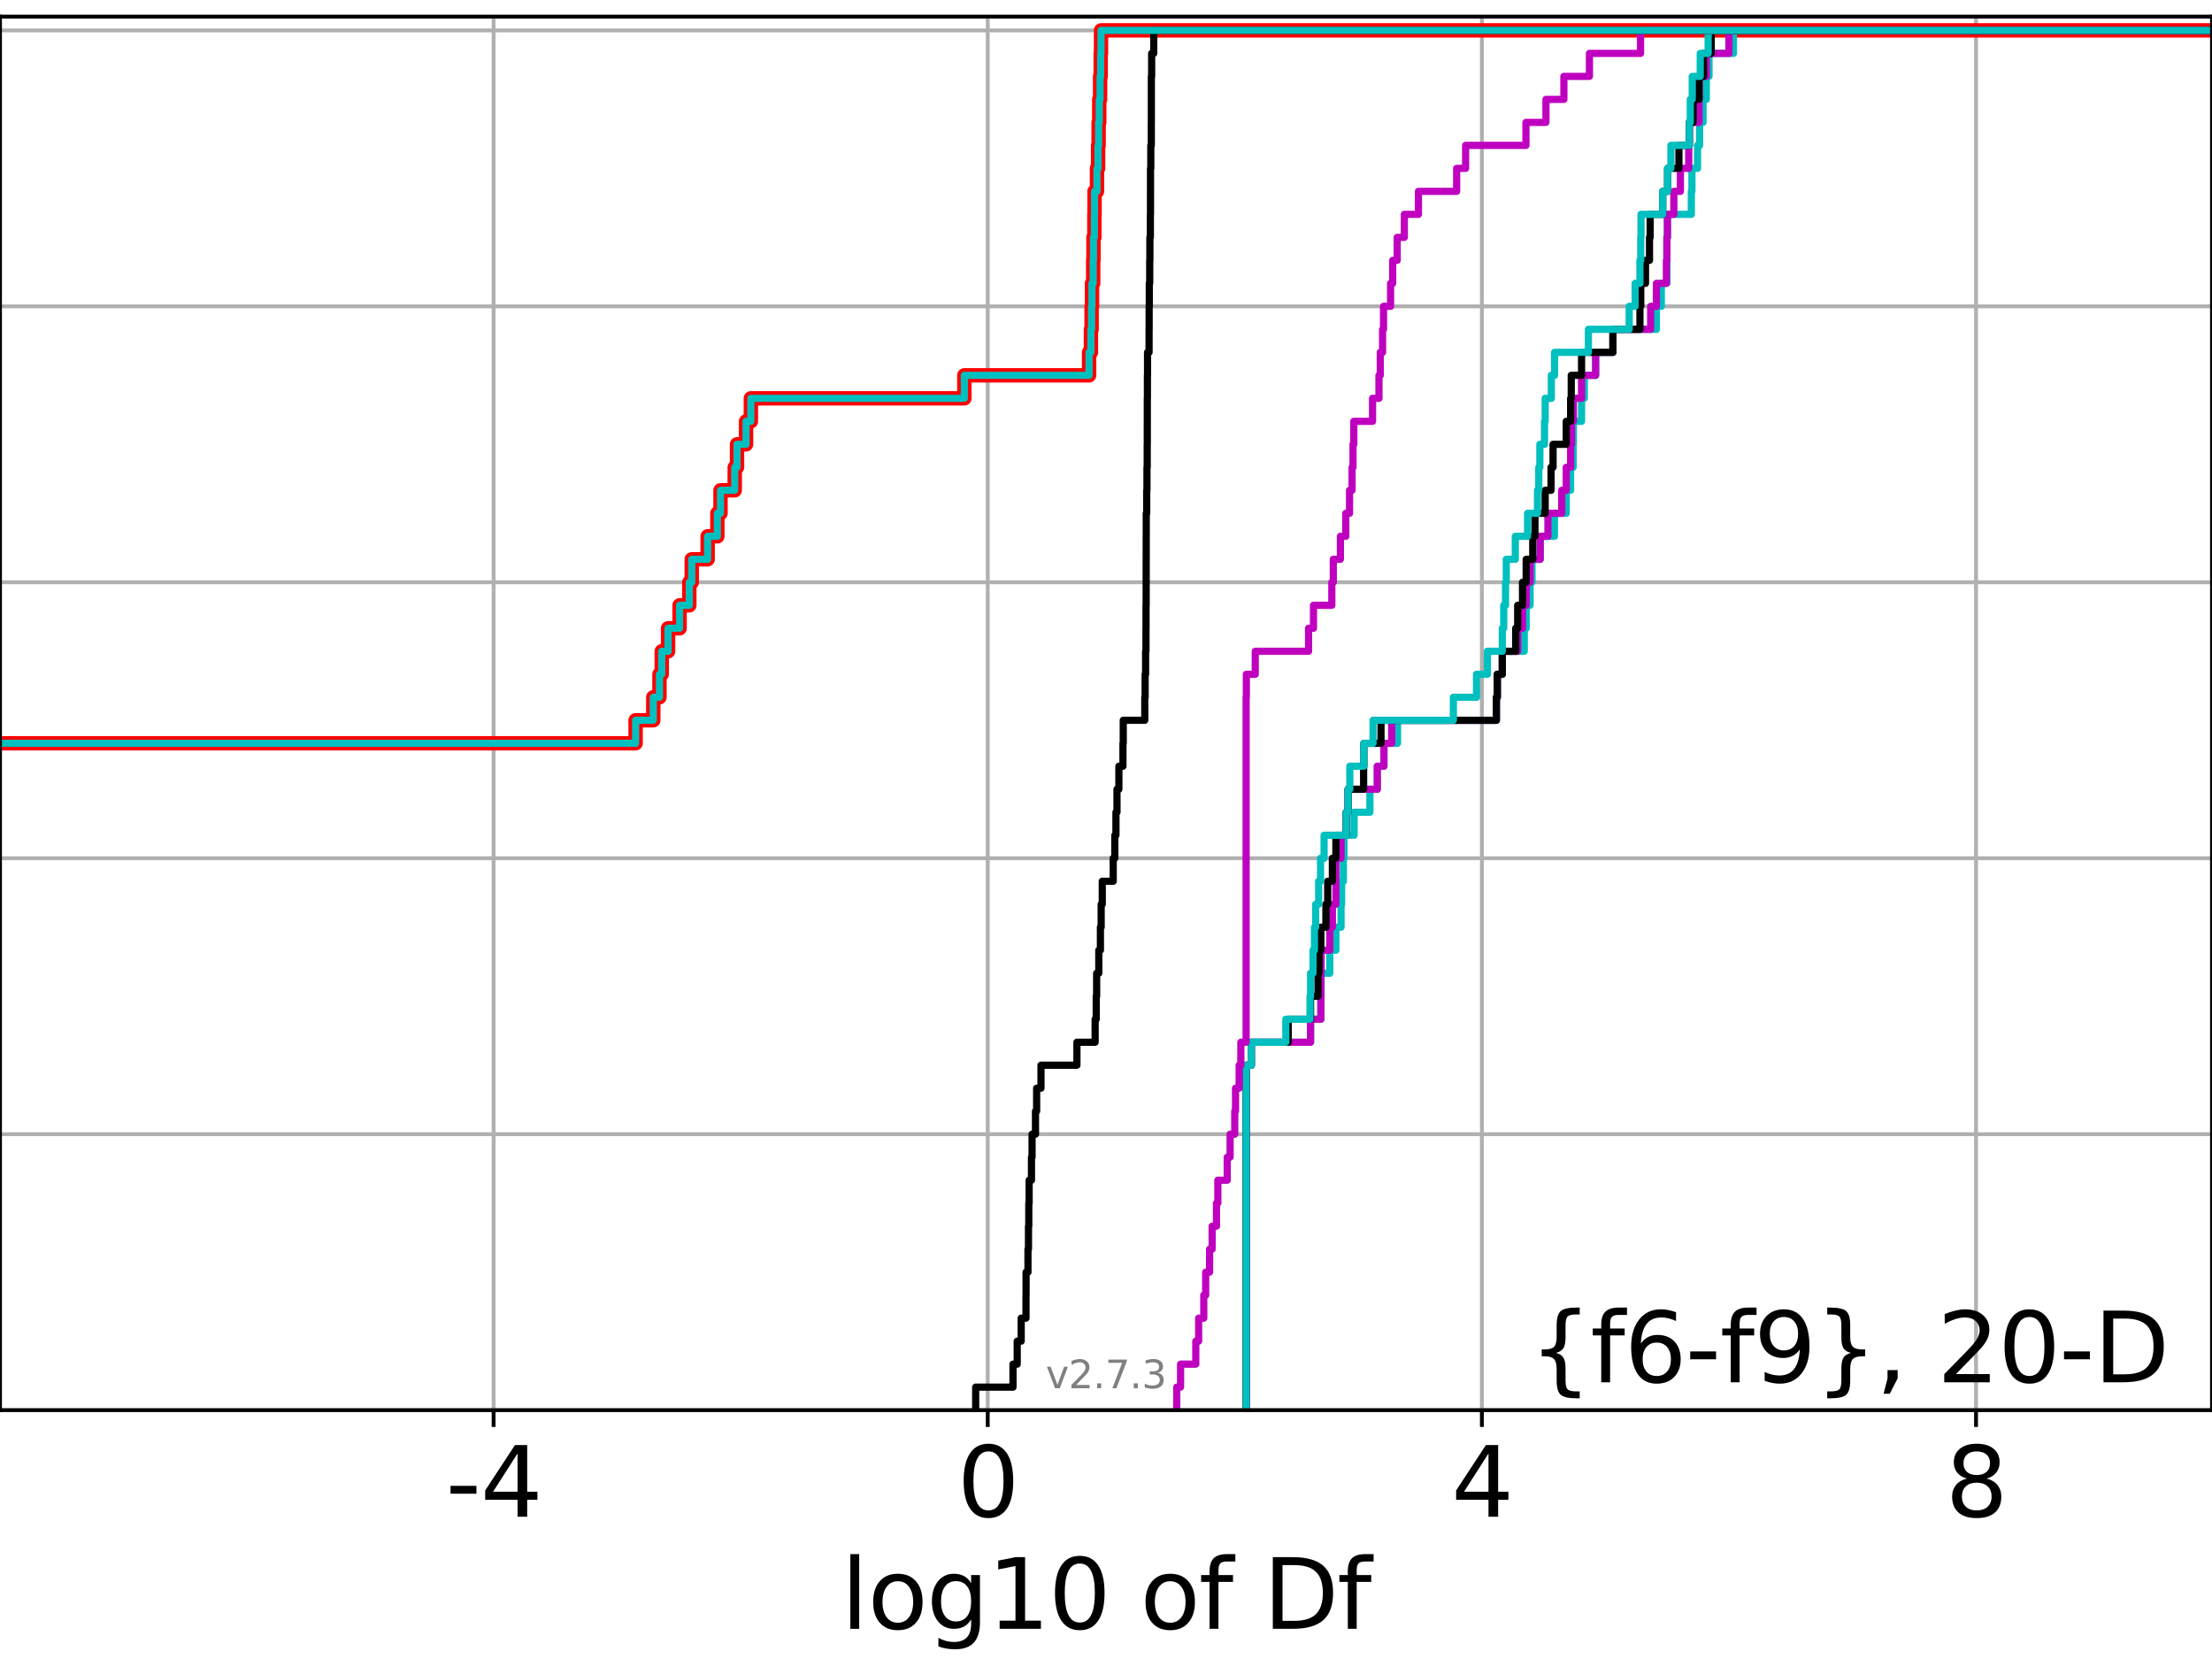 <?xml version="1.0" encoding="utf-8" standalone="no"?>
<!DOCTYPE svg PUBLIC "-//W3C//DTD SVG 1.1//EN"
  "http://www.w3.org/Graphics/SVG/1.1/DTD/svg11.dtd">
<svg xmlns:xlink="http://www.w3.org/1999/xlink" width="460.8pt" height="345.6pt" viewBox="0 0 460.8 345.6" xmlns="http://www.w3.org/2000/svg" version="1.1">
 <defs>
  <style type="text/css">*{stroke-linejoin: round; stroke-linecap: butt}</style>
 </defs>
 <g id="figure_1">
  <g id="patch_1">
   <path d="M 0 345.6 
L 460.8 345.6 
L 460.8 0 
L 0 0 
z
" style="fill: #ffffff"/>
  </g>
  <g id="axes_1">
   <g id="patch_2">
    <path d="M 0 293.76 
L 460.8 293.76 
L 460.8 3.456 
L 0 3.456 
z
" style="fill: #ffffff"/>
   </g>
   <g id="matplotlib.axis_1">
    <g id="xtick_1">
     <g id="line2d_1">
      <path d="M 102.826 293.76 
L 102.826 3.456 
" clip-path="url(#p60baf9e8af)" style="fill: none; stroke: #b0b0b0; stroke-width: 0.8; stroke-linecap: square"/>
     </g>
     <g id="line2d_2">
      <defs>
       <path id="m34d23f146a" d="M 0 0 
L 0 3.5 
" style="stroke: #000000; stroke-width: 0.8"/>
      </defs>
      <g>
       <use xlink:href="#m34d23f146a" x="102.826" y="293.76" style="stroke: #000000; stroke-width: 0.8"/>
      </g>
     </g>
     <g id="text_1">
      <!-- -4 -->
      <g transform="translate(92.856 315.957) scale(0.2 -0.2)">
       <defs>
        <path id="DejaVuSans-2d" d="M 313 2009 
L 1997 2009 
L 1997 1497 
L 313 1497 
L 313 2009 
z
" transform="scale(0.016)"/>
        <path id="DejaVuSans-34" d="M 2419 4116 
L 825 1625 
L 2419 1625 
L 2419 4116 
z
M 2253 4666 
L 3047 4666 
L 3047 1625 
L 3713 1625 
L 3713 1100 
L 3047 1100 
L 3047 0 
L 2419 0 
L 2419 1100 
L 313 1100 
L 313 1709 
L 2253 4666 
z
" transform="scale(0.016)"/>
       </defs>
       <use xlink:href="#DejaVuSans-2d"/>
       <use xlink:href="#DejaVuSans-34" transform="translate(36.084 0)"/>
      </g>
     </g>
    </g>
    <g id="xtick_2">
     <g id="line2d_3">
      <path d="M 205.764 293.76 
L 205.764 3.456 
" clip-path="url(#p60baf9e8af)" style="fill: none; stroke: #b0b0b0; stroke-width: 0.8; stroke-linecap: square"/>
     </g>
     <g id="line2d_4">
      <g>
       <use xlink:href="#m34d23f146a" x="205.764" y="293.76" style="stroke: #000000; stroke-width: 0.8"/>
      </g>
     </g>
     <g id="text_2">
      <!-- 0 -->
      <g transform="translate(199.402 315.957) scale(0.2 -0.2)">
       <defs>
        <path id="DejaVuSans-30" d="M 2034 4250 
Q 1547 4250 1301 3770 
Q 1056 3291 1056 2328 
Q 1056 1369 1301 889 
Q 1547 409 2034 409 
Q 2525 409 2770 889 
Q 3016 1369 3016 2328 
Q 3016 3291 2770 3770 
Q 2525 4250 2034 4250 
z
M 2034 4750 
Q 2819 4750 3233 4129 
Q 3647 3509 3647 2328 
Q 3647 1150 3233 529 
Q 2819 -91 2034 -91 
Q 1250 -91 836 529 
Q 422 1150 422 2328 
Q 422 3509 836 4129 
Q 1250 4750 2034 4750 
z
" transform="scale(0.016)"/>
       </defs>
       <use xlink:href="#DejaVuSans-30"/>
      </g>
     </g>
    </g>
    <g id="xtick_3">
     <g id="line2d_5">
      <path d="M 308.702 293.76 
L 308.702 3.456 
" clip-path="url(#p60baf9e8af)" style="fill: none; stroke: #b0b0b0; stroke-width: 0.8; stroke-linecap: square"/>
     </g>
     <g id="line2d_6">
      <g>
       <use xlink:href="#m34d23f146a" x="308.702" y="293.76" style="stroke: #000000; stroke-width: 0.8"/>
      </g>
     </g>
     <g id="text_3">
      <!-- 4 -->
      <g transform="translate(302.339 315.957) scale(0.2 -0.2)">
       <use xlink:href="#DejaVuSans-34"/>
      </g>
     </g>
    </g>
    <g id="xtick_4">
     <g id="line2d_7">
      <path d="M 411.64 293.76 
L 411.64 3.456 
" clip-path="url(#p60baf9e8af)" style="fill: none; stroke: #b0b0b0; stroke-width: 0.8; stroke-linecap: square"/>
     </g>
     <g id="line2d_8">
      <g>
       <use xlink:href="#m34d23f146a" x="411.64" y="293.76" style="stroke: #000000; stroke-width: 0.8"/>
      </g>
     </g>
     <g id="text_4">
      <!-- 8 -->
      <g transform="translate(405.277 315.957) scale(0.2 -0.2)">
       <defs>
        <path id="DejaVuSans-38" d="M 2034 2216 
Q 1584 2216 1326 1975 
Q 1069 1734 1069 1313 
Q 1069 891 1326 650 
Q 1584 409 2034 409 
Q 2484 409 2743 651 
Q 3003 894 3003 1313 
Q 3003 1734 2745 1975 
Q 2488 2216 2034 2216 
z
M 1403 2484 
Q 997 2584 770 2862 
Q 544 3141 544 3541 
Q 544 4100 942 4425 
Q 1341 4750 2034 4750 
Q 2731 4750 3128 4425 
Q 3525 4100 3525 3541 
Q 3525 3141 3298 2862 
Q 3072 2584 2669 2484 
Q 3125 2378 3379 2068 
Q 3634 1759 3634 1313 
Q 3634 634 3220 271 
Q 2806 -91 2034 -91 
Q 1263 -91 848 271 
Q 434 634 434 1313 
Q 434 1759 690 2068 
Q 947 2378 1403 2484 
z
M 1172 3481 
Q 1172 3119 1398 2916 
Q 1625 2713 2034 2713 
Q 2441 2713 2670 2916 
Q 2900 3119 2900 3481 
Q 2900 3844 2670 4047 
Q 2441 4250 2034 4250 
Q 1625 4250 1398 4047 
Q 1172 3844 1172 3481 
z
" transform="scale(0.016)"/>
       </defs>
       <use xlink:href="#DejaVuSans-38"/>
      </g>
     </g>
    </g>
    <g id="text_5">
     <!-- log10 of Df -->
     <g transform="translate(175.214 339.313) scale(0.2 -0.2)">
      <defs>
       <path id="DejaVuSans-6c" d="M 603 4863 
L 1178 4863 
L 1178 0 
L 603 0 
L 603 4863 
z
" transform="scale(0.016)"/>
       <path id="DejaVuSans-6f" d="M 1959 3097 
Q 1497 3097 1228 2736 
Q 959 2375 959 1747 
Q 959 1119 1226 758 
Q 1494 397 1959 397 
Q 2419 397 2687 759 
Q 2956 1122 2956 1747 
Q 2956 2369 2687 2733 
Q 2419 3097 1959 3097 
z
M 1959 3584 
Q 2709 3584 3137 3096 
Q 3566 2609 3566 1747 
Q 3566 888 3137 398 
Q 2709 -91 1959 -91 
Q 1206 -91 779 398 
Q 353 888 353 1747 
Q 353 2609 779 3096 
Q 1206 3584 1959 3584 
z
" transform="scale(0.016)"/>
       <path id="DejaVuSans-67" d="M 2906 1791 
Q 2906 2416 2648 2759 
Q 2391 3103 1925 3103 
Q 1463 3103 1205 2759 
Q 947 2416 947 1791 
Q 947 1169 1205 825 
Q 1463 481 1925 481 
Q 2391 481 2648 825 
Q 2906 1169 2906 1791 
z
M 3481 434 
Q 3481 -459 3084 -895 
Q 2688 -1331 1869 -1331 
Q 1566 -1331 1297 -1286 
Q 1028 -1241 775 -1147 
L 775 -588 
Q 1028 -725 1275 -790 
Q 1522 -856 1778 -856 
Q 2344 -856 2625 -561 
Q 2906 -266 2906 331 
L 2906 616 
Q 2728 306 2450 153 
Q 2172 0 1784 0 
Q 1141 0 747 490 
Q 353 981 353 1791 
Q 353 2603 747 3093 
Q 1141 3584 1784 3584 
Q 2172 3584 2450 3431 
Q 2728 3278 2906 2969 
L 2906 3500 
L 3481 3500 
L 3481 434 
z
" transform="scale(0.016)"/>
       <path id="DejaVuSans-31" d="M 794 531 
L 1825 531 
L 1825 4091 
L 703 3866 
L 703 4441 
L 1819 4666 
L 2450 4666 
L 2450 531 
L 3481 531 
L 3481 0 
L 794 0 
L 794 531 
z
" transform="scale(0.016)"/>
       <path id="DejaVuSans-20" transform="scale(0.016)"/>
       <path id="DejaVuSans-66" d="M 2375 4863 
L 2375 4384 
L 1825 4384 
Q 1516 4384 1395 4259 
Q 1275 4134 1275 3809 
L 1275 3500 
L 2222 3500 
L 2222 3053 
L 1275 3053 
L 1275 0 
L 697 0 
L 697 3053 
L 147 3053 
L 147 3500 
L 697 3500 
L 697 3744 
Q 697 4328 969 4595 
Q 1241 4863 1831 4863 
L 2375 4863 
z
" transform="scale(0.016)"/>
       <path id="DejaVuSans-44" d="M 1259 4147 
L 1259 519 
L 2022 519 
Q 2988 519 3436 956 
Q 3884 1394 3884 2338 
Q 3884 3275 3436 3711 
Q 2988 4147 2022 4147 
L 1259 4147 
z
M 628 4666 
L 1925 4666 
Q 3281 4666 3915 4102 
Q 4550 3538 4550 2338 
Q 4550 1131 3912 565 
Q 3275 0 1925 0 
L 628 0 
L 628 4666 
z
" transform="scale(0.016)"/>
      </defs>
      <use xlink:href="#DejaVuSans-6c"/>
      <use xlink:href="#DejaVuSans-6f" transform="translate(27.783 0)"/>
      <use xlink:href="#DejaVuSans-67" transform="translate(88.965 0)"/>
      <use xlink:href="#DejaVuSans-31" transform="translate(152.441 0)"/>
      <use xlink:href="#DejaVuSans-30" transform="translate(216.064 0)"/>
      <use xlink:href="#DejaVuSans-20" transform="translate(279.688 0)"/>
      <use xlink:href="#DejaVuSans-6f" transform="translate(311.475 0)"/>
      <use xlink:href="#DejaVuSans-66" transform="translate(372.656 0)"/>
      <use xlink:href="#DejaVuSans-20" transform="translate(407.861 0)"/>
      <use xlink:href="#DejaVuSans-44" transform="translate(439.648 0)"/>
      <use xlink:href="#DejaVuSans-66" transform="translate(516.65 0)"/>
     </g>
    </g>
   </g>
   <g id="matplotlib.axis_2">
    <g id="ytick_1">
     <g id="line2d_9">
      <path d="M 0 293.76 
L 460.8 293.76 
" clip-path="url(#p60baf9e8af)" style="fill: none; stroke: #b0b0b0; stroke-width: 0.8; stroke-linecap: square"/>
     </g>
     <g id="line2d_10">
      <defs>
       <path id="mcf06334ad9" d="M 0 0 
L -3.5 0 
" style="stroke: #000000; stroke-width: 0.8"/>
      </defs>
      <g>
       <use xlink:href="#mcf06334ad9" x="0" y="293.76" style="stroke: #000000; stroke-width: 0.8"/>
      </g>
     </g>
    </g>
    <g id="ytick_2">
     <g id="line2d_11">
      <path d="M 0 236.274 
L 460.8 236.274 
" clip-path="url(#p60baf9e8af)" style="fill: none; stroke: #b0b0b0; stroke-width: 0.8; stroke-linecap: square"/>
     </g>
     <g id="line2d_12">
      <g>
       <use xlink:href="#mcf06334ad9" x="0" y="236.274" style="stroke: #000000; stroke-width: 0.8"/>
      </g>
     </g>
    </g>
    <g id="ytick_3">
     <g id="line2d_13">
      <path d="M 0 178.788 
L 460.8 178.788 
" clip-path="url(#p60baf9e8af)" style="fill: none; stroke: #b0b0b0; stroke-width: 0.8; stroke-linecap: square"/>
     </g>
     <g id="line2d_14">
      <g>
       <use xlink:href="#mcf06334ad9" x="0" y="178.788" style="stroke: #000000; stroke-width: 0.8"/>
      </g>
     </g>
    </g>
    <g id="ytick_4">
     <g id="line2d_15">
      <path d="M 0 121.302 
L 460.8 121.302 
" clip-path="url(#p60baf9e8af)" style="fill: none; stroke: #b0b0b0; stroke-width: 0.8; stroke-linecap: square"/>
     </g>
     <g id="line2d_16">
      <g>
       <use xlink:href="#mcf06334ad9" x="0" y="121.302" style="stroke: #000000; stroke-width: 0.8"/>
      </g>
     </g>
    </g>
    <g id="ytick_5">
     <g id="line2d_17">
      <path d="M 0 63.816 
L 460.8 63.816 
" clip-path="url(#p60baf9e8af)" style="fill: none; stroke: #b0b0b0; stroke-width: 0.8; stroke-linecap: square"/>
     </g>
     <g id="line2d_18">
      <g>
       <use xlink:href="#mcf06334ad9" x="0" y="63.816" style="stroke: #000000; stroke-width: 0.8"/>
      </g>
     </g>
    </g>
    <g id="ytick_6">
     <g id="line2d_19">
      <path d="M 0 6.33 
L 460.8 6.33 
" clip-path="url(#p60baf9e8af)" style="fill: none; stroke: #b0b0b0; stroke-width: 0.8; stroke-linecap: square"/>
     </g>
     <g id="line2d_20">
      <g>
       <use xlink:href="#mcf06334ad9" x="0" y="6.33" style="stroke: #000000; stroke-width: 0.8"/>
      </g>
     </g>
    </g>
   </g>
   <g id="line2d_21">
    <path d="M -1 154.836 
L 132.41 154.836 
L 132.41 150.045 
L 136.091 150.045 
L 136.091 145.255 
L 137.38 145.255 
L 137.38 140.464 
L 137.849 140.464 
L 137.849 135.674 
L 139.173 135.674 
L 139.173 130.883 
L 141.572 130.883 
L 141.572 126.093 
L 143.598 126.093 
L 143.598 121.302 
L 144.106 121.302 
L 144.106 116.512 
L 147.416 116.512 
L 147.416 111.721 
L 149.44 111.721 
L 149.44 106.931 
L 150.093 106.931 
L 150.093 102.14 
L 153.058 102.14 
L 153.058 97.35 
L 153.533 97.35 
L 153.533 92.559 
L 155.418 92.559 
L 155.418 87.769 
L 156.422 87.769 
L 156.422 82.978 
L 200.893 82.978 
L 200.893 78.188 
L 226.879 78.188 
L 226.879 73.397 
L 227.259 73.397 
L 227.259 68.607 
L 227.401 68.607 
L 227.401 63.816 
L 227.481 63.816 
L 227.481 59.026 
L 227.733 59.026 
L 227.733 54.235 
L 227.793 54.235 
L 227.793 49.445 
L 227.974 49.445 
L 227.974 44.654 
L 228.013 44.654 
L 228.013 39.864 
L 228.52 39.864 
L 228.52 35.073 
L 228.756 35.073 
L 228.756 30.283 
L 228.866 30.283 
L 228.866 25.492 
L 228.997 25.492 
L 228.997 20.702 
L 229.169 20.702 
L 229.169 15.911 
L 229.294 15.911 
L 229.294 11.121 
L 229.362 11.121 
L 229.362 6.33 
L 229.362 6.33 
L 229.362 6.33 
L 460.8 6.33 
" clip-path="url(#p60baf9e8af)" style="fill: none; stroke: #ff0000; stroke-width: 3; stroke-linecap: square"/>
   </g>
   <g id="line2d_22">
    <path d="M 259.592 293.76 
L 259.592 288.97 
L 259.592 288.97 
L 259.592 284.179 
L 259.592 284.179 
L 259.592 279.389 
L 259.592 279.389 
L 259.592 274.598 
L 259.592 274.598 
L 259.592 269.808 
L 259.592 269.808 
L 259.592 265.017 
L 259.592 265.017 
L 259.592 260.227 
L 259.592 260.227 
L 259.592 255.436 
L 259.592 255.436 
L 259.592 250.646 
L 259.592 250.646 
L 259.592 245.855 
L 259.592 245.855 
L 259.592 241.065 
L 259.592 241.065 
L 259.592 236.274 
L 259.592 236.274 
L 259.592 231.484 
L 259.592 231.484 
L 259.592 226.693 
L 259.592 226.693 
L 259.592 221.903 
L 260.66 221.903 
L 260.66 217.112 
L 273.013 217.112 
L 273.013 212.322 
L 275.164 212.322 
L 275.164 207.531 
L 275.209 207.531 
L 275.209 202.741 
L 277.019 202.741 
L 277.019 197.95 
L 278.29 197.95 
L 278.29 193.16 
L 279.367 193.16 
L 279.367 188.369 
L 279.485 188.369 
L 279.485 183.579 
L 279.849 183.579 
L 279.849 178.788 
L 279.969 178.788 
L 279.969 173.998 
L 282.083 173.998 
L 282.083 169.207 
L 285.376 169.207 
L 285.376 164.417 
L 286.917 164.417 
L 286.917 159.626 
L 288.298 159.626 
L 288.298 154.836 
L 291.131 154.836 
L 291.131 150.045 
L 311.716 150.045 
L 311.716 145.255 
L 311.914 145.255 
L 311.914 140.464 
L 312.955 140.464 
L 312.955 135.674 
L 317.526 135.674 
L 317.526 130.883 
L 317.929 130.883 
L 317.929 126.093 
L 318.743 126.093 
L 318.743 121.302 
L 319.147 121.302 
L 319.147 116.512 
L 320.854 116.512 
L 320.854 111.721 
L 323.82 111.721 
L 323.82 106.931 
L 326.275 106.931 
L 326.275 102.14 
L 327.189 102.14 
L 327.189 97.35 
L 327.714 97.35 
L 327.714 92.559 
L 327.764 92.559 
L 327.764 87.769 
L 329.468 87.769 
L 329.468 82.978 
L 330.036 82.978 
L 330.036 78.188 
L 332.402 78.188 
L 332.402 73.397 
L 336.001 73.397 
L 336.001 68.607 
L 345.053 68.607 
L 345.053 63.816 
L 346.081 63.816 
L 346.081 59.026 
L 347.241 59.026 
L 347.241 54.235 
L 347.245 54.235 
L 347.245 49.445 
L 347.355 49.445 
L 347.355 44.654 
L 352.334 44.654 
L 352.334 39.864 
L 352.462 39.864 
L 352.462 35.073 
L 353.625 35.073 
L 353.625 30.283 
L 354.063 30.283 
L 354.063 25.492 
L 354.78 25.492 
L 354.78 20.702 
L 355.461 20.702 
L 355.461 15.911 
L 356.018 15.911 
L 356.018 11.121 
L 361.109 11.121 
L 361.109 6.33 
L 361.109 6.33 
L 361.109 6.33 
L 460.8 6.33 
" clip-path="url(#p60baf9e8af)" style="fill: none; stroke: #00bfbf; stroke-width: 1.5; stroke-linecap: square"/>
   </g>
   <g id="line2d_23">
    <path d="M 259.592 293.76 
L 259.592 288.97 
L 259.592 288.97 
L 259.592 284.179 
L 259.592 284.179 
L 259.592 279.389 
L 259.592 279.389 
L 259.592 274.598 
L 259.592 274.598 
L 259.592 269.808 
L 259.592 269.808 
L 259.592 265.017 
L 259.592 265.017 
L 259.592 260.227 
L 259.592 260.227 
L 259.592 255.436 
L 259.592 255.436 
L 259.592 250.646 
L 259.592 250.646 
L 259.592 245.855 
L 259.592 245.855 
L 259.592 241.065 
L 259.592 241.065 
L 259.592 236.274 
L 259.592 236.274 
L 259.592 231.484 
L 259.592 231.484 
L 259.592 226.693 
L 259.592 226.693 
L 259.592 221.903 
L 260.66 221.903 
L 260.66 217.112 
L 273.013 217.112 
L 273.013 212.322 
L 275.158 212.322 
L 275.158 207.531 
L 275.164 207.531 
L 275.164 202.741 
L 275.209 202.741 
L 275.209 197.95 
L 277.019 197.95 
L 277.019 193.16 
L 277.559 193.16 
L 277.559 188.369 
L 278.29 188.369 
L 278.29 183.579 
L 278.291 183.579 
L 278.291 178.788 
L 279.367 178.788 
L 279.367 173.998 
L 280.444 173.998 
L 280.444 169.207 
L 280.834 169.207 
L 280.834 164.417 
L 286.917 164.417 
L 286.917 159.626 
L 288.298 159.626 
L 288.298 154.836 
L 289.914 154.836 
L 289.914 150.045 
L 311.716 150.045 
L 311.716 145.255 
L 311.914 145.255 
L 311.914 140.464 
L 312.955 140.464 
L 312.955 135.674 
L 316.163 135.674 
L 316.163 130.883 
L 317.167 130.883 
L 317.167 126.093 
L 317.929 126.093 
L 317.929 121.302 
L 318.743 121.302 
L 318.743 116.512 
L 320.854 116.512 
L 320.854 111.721 
L 322.462 111.721 
L 322.462 106.931 
L 325.338 106.931 
L 325.338 102.14 
L 326.275 102.14 
L 326.275 97.35 
L 327.189 97.35 
L 327.189 92.559 
L 327.365 92.559 
L 327.365 87.769 
L 327.764 87.769 
L 327.764 82.978 
L 329.468 82.978 
L 329.468 78.188 
L 332.402 78.188 
L 332.402 73.397 
L 336.001 73.397 
L 336.001 68.607 
L 343.867 68.607 
L 343.867 63.816 
L 345.06 63.816 
L 345.06 59.026 
L 347.147 59.026 
L 347.147 54.235 
L 347.245 54.235 
L 347.245 49.445 
L 347.355 49.445 
L 347.355 44.654 
L 348.694 44.654 
L 348.694 39.864 
L 350.061 39.864 
L 350.061 35.073 
L 351.792 35.073 
L 351.792 30.283 
L 351.912 30.283 
L 351.912 25.492 
L 353.941 25.492 
L 353.941 20.702 
L 353.985 20.702 
L 353.985 15.911 
L 355.439 15.911 
L 355.439 11.121 
L 360.172 11.121 
L 360.172 6.33 
L 360.172 6.33 
L 360.172 6.33 
L 460.8 6.33 
" clip-path="url(#p60baf9e8af)" style="fill: none; stroke: #bf00bf; stroke-width: 1.5; stroke-linecap: square"/>
   </g>
   <g id="line2d_24">
    <path d="M 259.592 293.76 
L 259.592 288.97 
L 259.592 288.97 
L 259.592 284.179 
L 259.592 284.179 
L 259.592 279.389 
L 259.592 279.389 
L 259.592 274.598 
L 259.592 274.598 
L 259.592 269.808 
L 259.592 269.808 
L 259.592 265.017 
L 259.592 265.017 
L 259.592 260.227 
L 259.592 260.227 
L 259.592 255.436 
L 259.592 255.436 
L 259.592 250.646 
L 259.592 250.646 
L 259.592 245.855 
L 259.592 245.855 
L 259.592 241.065 
L 259.592 241.065 
L 259.592 236.274 
L 259.592 236.274 
L 259.592 231.484 
L 259.592 231.484 
L 259.592 226.693 
L 259.592 226.693 
L 259.592 221.903 
L 260.66 221.903 
L 260.66 217.112 
L 268.361 217.112 
L 268.361 212.322 
L 273.013 212.322 
L 273.013 207.531 
L 274.561 207.531 
L 274.561 202.741 
L 274.782 202.741 
L 274.782 197.95 
L 275.158 197.95 
L 275.158 193.16 
L 276.209 193.16 
L 276.209 188.369 
L 276.586 188.369 
L 276.586 183.579 
L 277.559 183.579 
L 277.559 178.788 
L 278.29 178.788 
L 278.29 173.998 
L 280.444 173.998 
L 280.444 169.207 
L 280.834 169.207 
L 280.834 164.417 
L 284.065 164.417 
L 284.065 159.626 
L 284.121 159.626 
L 284.121 154.836 
L 287.688 154.836 
L 287.688 150.045 
L 311.716 150.045 
L 311.716 145.255 
L 311.914 145.255 
L 311.914 140.464 
L 312.955 140.464 
L 312.955 135.674 
L 315.749 135.674 
L 315.749 130.883 
L 316.163 130.883 
L 316.163 126.093 
L 317.167 126.093 
L 317.167 121.302 
L 317.929 121.302 
L 317.929 116.512 
L 319.303 116.512 
L 319.303 111.721 
L 319.763 111.721 
L 319.763 106.931 
L 321.887 106.931 
L 321.887 102.14 
L 323.11 102.14 
L 323.11 97.35 
L 323.534 97.35 
L 323.534 92.559 
L 326.275 92.559 
L 326.275 87.769 
L 327.189 87.769 
L 327.189 82.978 
L 327.318 82.978 
L 327.318 78.188 
L 329.468 78.188 
L 329.468 73.397 
L 336.001 73.397 
L 336.001 68.607 
L 341.629 68.607 
L 341.629 63.816 
L 341.797 63.816 
L 341.797 59.026 
L 342.786 59.026 
L 342.786 54.235 
L 343.623 54.235 
L 343.623 49.445 
L 343.755 49.445 
L 343.755 44.654 
L 346.374 44.654 
L 346.374 39.864 
L 347.392 39.864 
L 347.392 35.073 
L 349.75 35.073 
L 349.75 30.283 
L 351.912 30.283 
L 351.912 25.492 
L 352.716 25.492 
L 352.716 20.702 
L 353.941 20.702 
L 353.941 15.911 
L 354.864 15.911 
L 354.864 11.121 
L 356.474 11.121 
L 356.474 6.33 
L 356.474 6.33 
L 356.474 6.33 
L 460.8 6.33 
" clip-path="url(#p60baf9e8af)" style="fill: none; stroke: #000000; stroke-width: 1.5; stroke-linecap: square"/>
   </g>
   <g id="line2d_25">
    <path d="M 259.592 293.76 
L 259.592 288.97 
L 259.592 288.97 
L 259.592 284.179 
L 259.592 284.179 
L 259.592 279.389 
L 259.592 279.389 
L 259.592 274.598 
L 259.592 274.598 
L 259.592 269.808 
L 259.592 269.808 
L 259.592 265.017 
L 259.592 265.017 
L 259.592 260.227 
L 259.592 260.227 
L 259.592 255.436 
L 259.592 255.436 
L 259.592 250.646 
L 259.592 250.646 
L 259.592 245.855 
L 259.592 245.855 
L 259.592 241.065 
L 259.592 241.065 
L 259.592 236.274 
L 259.592 236.274 
L 259.592 231.484 
L 259.592 231.484 
L 259.592 226.693 
L 259.592 226.693 
L 259.592 221.903 
L 260.66 221.903 
L 260.66 217.112 
L 267.861 217.112 
L 267.861 212.322 
L 272.901 212.322 
L 272.901 207.531 
L 273.013 207.531 
L 273.013 202.741 
L 273.524 202.741 
L 273.524 197.95 
L 273.826 197.95 
L 273.826 193.16 
L 274.082 193.16 
L 274.082 188.369 
L 274.701 188.369 
L 274.701 183.579 
L 275.097 183.579 
L 275.097 178.788 
L 275.832 178.788 
L 275.832 173.998 
L 280.444 173.998 
L 280.444 169.207 
L 280.834 169.207 
L 280.834 164.417 
L 281.191 164.417 
L 281.191 159.626 
L 284.121 159.626 
L 284.121 154.836 
L 286.031 154.836 
L 286.031 150.045 
L 302.764 150.045 
L 302.764 145.255 
L 307.586 145.255 
L 307.586 140.464 
L 309.849 140.464 
L 309.849 135.674 
L 312.955 135.674 
L 312.955 130.883 
L 313.254 130.883 
L 313.254 126.093 
L 313.629 126.093 
L 313.629 121.302 
L 313.787 121.302 
L 313.787 116.512 
L 315.666 116.512 
L 315.666 111.721 
L 318.223 111.721 
L 318.223 106.931 
L 320.29 106.931 
L 320.29 102.14 
L 320.557 102.14 
L 320.557 97.35 
L 320.78 97.35 
L 320.78 92.559 
L 321.75 92.559 
L 321.75 87.769 
L 321.891 87.769 
L 321.891 82.978 
L 323.17 82.978 
L 323.17 78.188 
L 323.849 78.188 
L 323.849 73.397 
L 330.896 73.397 
L 330.896 68.607 
L 339.392 68.607 
L 339.392 63.816 
L 340.626 63.816 
L 340.626 59.026 
L 341.629 59.026 
L 341.629 54.235 
L 341.797 54.235 
L 341.797 49.445 
L 341.851 49.445 
L 341.851 44.654 
L 346.374 44.654 
L 346.374 39.864 
L 347.392 39.864 
L 347.392 35.073 
L 348.08 35.073 
L 348.08 30.283 
L 351.912 30.283 
L 351.912 25.492 
L 352.116 25.492 
L 352.116 20.702 
L 352.525 20.702 
L 352.525 15.911 
L 354.191 15.911 
L 354.191 11.121 
L 355.84 11.121 
L 355.84 6.33 
L 355.84 6.33 
L 355.84 6.33 
L 460.8 6.33 
" clip-path="url(#p60baf9e8af)" style="fill: none; stroke: #00bfbf; stroke-width: 1.5; stroke-linecap: square"/>
   </g>
   <g id="line2d_26">
    <path d="M 245.139 293.76 
L 245.139 288.97 
L 245.933 288.97 
L 245.933 284.179 
L 249.104 284.179 
L 249.104 279.389 
L 249.699 279.389 
L 249.699 274.598 
L 250.769 274.598 
L 250.769 269.808 
L 251.169 269.808 
L 251.169 265.017 
L 251.98 265.017 
L 251.98 260.227 
L 252.51 260.227 
L 252.51 255.436 
L 253.414 255.436 
L 253.414 250.646 
L 253.701 250.646 
L 253.701 245.855 
L 255.656 245.855 
L 255.656 241.065 
L 256.256 241.065 
L 256.256 236.274 
L 257.22 236.274 
L 257.22 231.484 
L 257.385 231.484 
L 257.385 226.693 
L 258.137 226.693 
L 258.137 221.903 
L 258.494 221.903 
L 258.494 217.112 
L 259.592 217.112 
L 259.592 212.322 
L 259.592 212.322 
L 259.592 207.531 
L 259.592 207.531 
L 259.592 202.741 
L 259.592 202.741 
L 259.592 197.95 
L 259.592 197.95 
L 259.592 193.16 
L 259.592 193.16 
L 259.592 188.369 
L 259.592 188.369 
L 259.592 183.579 
L 259.592 183.579 
L 259.592 178.788 
L 259.592 178.788 
L 259.592 173.998 
L 259.592 173.998 
L 259.592 169.207 
L 259.592 169.207 
L 259.592 164.417 
L 259.592 164.417 
L 259.592 159.626 
L 259.592 159.626 
L 259.592 154.836 
L 259.592 154.836 
L 259.592 150.045 
L 259.592 150.045 
L 259.592 145.255 
L 259.638 145.255 
L 259.638 140.464 
L 261.494 140.464 
L 261.494 135.674 
L 272.596 135.674 
L 272.596 130.883 
L 273.622 130.883 
L 273.622 126.093 
L 277.446 126.093 
L 277.446 121.302 
L 277.747 121.302 
L 277.747 116.512 
L 279.228 116.512 
L 279.228 111.721 
L 280.355 111.721 
L 280.355 106.931 
L 281.135 106.931 
L 281.135 102.14 
L 281.662 102.14 
L 281.662 97.35 
L 281.856 97.35 
L 281.856 92.559 
L 282.026 92.559 
L 282.026 87.769 
L 285.928 87.769 
L 285.928 82.978 
L 287.263 82.978 
L 287.263 78.188 
L 287.537 78.188 
L 287.537 73.397 
L 288.019 73.397 
L 288.019 68.607 
L 288.214 68.607 
L 288.214 63.816 
L 289.682 63.816 
L 289.682 59.026 
L 290.123 59.026 
L 290.123 54.235 
L 291.06 54.235 
L 291.06 49.445 
L 292.551 49.445 
L 292.551 44.654 
L 295.49 44.654 
L 295.49 39.864 
L 303.447 39.864 
L 303.447 35.073 
L 305.316 35.073 
L 305.316 30.283 
L 317.884 30.283 
L 317.884 25.492 
L 322.053 25.492 
L 322.053 20.702 
L 325.787 20.702 
L 325.787 15.911 
L 331.11 15.911 
L 331.11 11.121 
L 341.754 11.121 
L 341.754 6.33 
L 341.754 6.33 
L 341.754 6.33 
L 460.8 6.33 
" clip-path="url(#p60baf9e8af)" style="fill: none; stroke: #bf00bf; stroke-width: 1.5; stroke-linecap: square"/>
   </g>
   <g id="line2d_27">
    <path d="M 203.252 293.76 
L 203.252 288.97 
L 211.025 288.97 
L 211.025 284.179 
L 211.902 284.179 
L 211.902 279.389 
L 212.733 279.389 
L 212.733 274.598 
L 213.733 274.598 
L 213.733 269.808 
L 213.748 269.808 
L 213.748 265.017 
L 214.144 265.017 
L 214.144 260.227 
L 214.251 260.227 
L 214.251 255.436 
L 214.315 255.436 
L 214.315 250.646 
L 214.385 250.646 
L 214.385 245.855 
L 214.875 245.855 
L 214.875 241.065 
L 214.998 241.065 
L 214.998 236.274 
L 215.71 236.274 
L 215.71 231.484 
L 215.951 231.484 
L 215.951 226.693 
L 216.857 226.693 
L 216.857 221.903 
L 224.342 221.903 
L 224.342 217.112 
L 228.137 217.112 
L 228.137 212.322 
L 228.365 212.322 
L 228.365 207.531 
L 228.45 207.531 
L 228.45 202.741 
L 228.9 202.741 
L 228.9 197.95 
L 229.236 197.95 
L 229.236 193.16 
L 229.392 193.16 
L 229.392 188.369 
L 229.621 188.369 
L 229.621 183.579 
L 231.905 183.579 
L 231.905 178.788 
L 232.238 178.788 
L 232.238 173.998 
L 232.472 173.998 
L 232.472 169.207 
L 232.688 169.207 
L 232.688 164.417 
L 233.083 164.417 
L 233.083 159.626 
L 233.931 159.626 
L 233.931 154.836 
L 233.994 154.836 
L 233.994 150.045 
L 238.478 150.045 
L 238.478 145.255 
L 238.551 145.255 
L 238.551 140.464 
L 238.649 140.464 
L 238.649 135.674 
L 238.726 135.674 
L 238.726 130.883 
L 238.738 130.883 
L 238.738 126.093 
L 238.765 126.093 
L 238.765 121.302 
L 238.769 121.302 
L 238.769 116.512 
L 238.777 116.512 
L 238.777 111.721 
L 238.786 111.721 
L 238.786 106.931 
L 238.881 106.931 
L 238.881 102.14 
L 238.933 102.14 
L 238.933 97.35 
L 238.985 97.35 
L 238.985 92.559 
L 239.002 92.559 
L 239.002 87.769 
L 239.003 87.769 
L 239.003 82.978 
L 239.028 82.978 
L 239.028 78.188 
L 239.054 78.188 
L 239.054 73.397 
L 239.373 73.397 
L 239.373 68.607 
L 239.387 68.607 
L 239.387 63.816 
L 239.416 63.816 
L 239.416 59.026 
L 239.507 59.026 
L 239.507 54.235 
L 239.542 54.235 
L 239.542 49.445 
L 239.641 49.445 
L 239.641 44.654 
L 239.669 44.654 
L 239.669 39.864 
L 239.673 39.864 
L 239.673 35.073 
L 239.734 35.073 
L 239.734 30.283 
L 239.839 30.283 
L 239.839 25.492 
L 239.849 25.492 
L 239.849 20.702 
L 239.85 20.702 
L 239.85 15.911 
L 239.91 15.911 
L 239.91 11.121 
L 240.349 11.121 
L 240.349 6.33 
L 240.349 6.33 
L 240.349 6.33 
L 460.8 6.33 
" clip-path="url(#p60baf9e8af)" style="fill: none; stroke: #000000; stroke-width: 1.5; stroke-linecap: square"/>
   </g>
   <g id="line2d_28">
    <path d="M -1 154.836 
L 132.41 154.836 
L 132.41 150.045 
L 136.091 150.045 
L 136.091 145.255 
L 137.38 145.255 
L 137.38 140.464 
L 137.849 140.464 
L 137.849 135.674 
L 139.173 135.674 
L 139.173 130.883 
L 141.572 130.883 
L 141.572 126.093 
L 143.598 126.093 
L 143.598 121.302 
L 144.106 121.302 
L 144.106 116.512 
L 147.416 116.512 
L 147.416 111.721 
L 149.44 111.721 
L 149.44 106.931 
L 150.093 106.931 
L 150.093 102.14 
L 153.058 102.14 
L 153.058 97.35 
L 153.533 97.35 
L 153.533 92.559 
L 155.418 92.559 
L 155.418 87.769 
L 156.422 87.769 
L 156.422 82.978 
L 200.893 82.978 
L 200.893 78.188 
L 226.879 78.188 
L 226.879 73.397 
L 227.259 73.397 
L 227.259 68.607 
L 227.401 68.607 
L 227.401 63.816 
L 227.481 63.816 
L 227.481 59.026 
L 227.733 59.026 
L 227.733 54.235 
L 227.793 54.235 
L 227.793 49.445 
L 227.974 49.445 
L 227.974 44.654 
L 228.013 44.654 
L 228.013 39.864 
L 228.52 39.864 
L 228.52 35.073 
L 228.756 35.073 
L 228.756 30.283 
L 228.866 30.283 
L 228.866 25.492 
L 228.997 25.492 
L 228.997 20.702 
L 229.169 20.702 
L 229.169 15.911 
L 229.294 15.911 
L 229.294 11.121 
L 229.362 11.121 
L 229.362 6.33 
L 229.362 6.33 
L 229.362 6.33 
L 460.8 6.33 
" clip-path="url(#p60baf9e8af)" style="fill: none; stroke: #00bfbf; stroke-width: 1.5; stroke-linecap: square"/>
   </g>
   <g id="patch_3">
    <path d="M 0 293.76 
L 0 3.456 
" style="fill: none; stroke: #000000; stroke-width: 0.8; stroke-linejoin: miter; stroke-linecap: square"/>
   </g>
   <g id="patch_4">
    <path d="M 460.8 293.76 
L 460.8 3.456 
" style="fill: none; stroke: #000000; stroke-width: 0.8; stroke-linejoin: miter; stroke-linecap: square"/>
   </g>
   <g id="patch_5">
    <path d="M 0 293.76 
L 460.8 293.76 
" style="fill: none; stroke: #000000; stroke-width: 0.8; stroke-linejoin: miter; stroke-linecap: square"/>
   </g>
   <g id="patch_6">
    <path d="M 0 3.456 
L 460.8 3.456 
" style="fill: none; stroke: #000000; stroke-width: 0.8; stroke-linejoin: miter; stroke-linecap: square"/>
   </g>
   <g id="text_6">
    <!-- {f6-f9}, 20-D -->
    <g transform="translate(318.609 287.954) scale(0.2 -0.2)">
     <defs>
      <path id="DejaVuSans-7b" d="M 3272 -594 
L 3272 -1044 
L 3078 -1044 
Q 2300 -1044 2036 -812 
Q 1772 -581 1772 109 
L 1772 856 
Q 1772 1328 1603 1509 
Q 1434 1691 991 1691 
L 800 1691 
L 800 2138 
L 991 2138 
Q 1438 2138 1605 2317 
Q 1772 2497 1772 2963 
L 1772 3713 
Q 1772 4403 2036 4633 
Q 2300 4863 3078 4863 
L 3272 4863 
L 3272 4416 
L 3059 4416 
Q 2619 4416 2484 4278 
Q 2350 4141 2350 3700 
L 2350 2925 
Q 2350 2434 2208 2212 
Q 2066 1991 1722 1913 
Q 2069 1828 2209 1606 
Q 2350 1384 2350 897 
L 2350 122 
Q 2350 -319 2484 -456 
Q 2619 -594 3059 -594 
L 3272 -594 
z
" transform="scale(0.016)"/>
      <path id="DejaVuSans-36" d="M 2113 2584 
Q 1688 2584 1439 2293 
Q 1191 2003 1191 1497 
Q 1191 994 1439 701 
Q 1688 409 2113 409 
Q 2538 409 2786 701 
Q 3034 994 3034 1497 
Q 3034 2003 2786 2293 
Q 2538 2584 2113 2584 
z
M 3366 4563 
L 3366 3988 
Q 3128 4100 2886 4159 
Q 2644 4219 2406 4219 
Q 1781 4219 1451 3797 
Q 1122 3375 1075 2522 
Q 1259 2794 1537 2939 
Q 1816 3084 2150 3084 
Q 2853 3084 3261 2657 
Q 3669 2231 3669 1497 
Q 3669 778 3244 343 
Q 2819 -91 2113 -91 
Q 1303 -91 875 529 
Q 447 1150 447 2328 
Q 447 3434 972 4092 
Q 1497 4750 2381 4750 
Q 2619 4750 2861 4703 
Q 3103 4656 3366 4563 
z
" transform="scale(0.016)"/>
      <path id="DejaVuSans-39" d="M 703 97 
L 703 672 
Q 941 559 1184 500 
Q 1428 441 1663 441 
Q 2288 441 2617 861 
Q 2947 1281 2994 2138 
Q 2813 1869 2534 1725 
Q 2256 1581 1919 1581 
Q 1219 1581 811 2004 
Q 403 2428 403 3163 
Q 403 3881 828 4315 
Q 1253 4750 1959 4750 
Q 2769 4750 3195 4129 
Q 3622 3509 3622 2328 
Q 3622 1225 3098 567 
Q 2575 -91 1691 -91 
Q 1453 -91 1209 -44 
Q 966 3 703 97 
z
M 1959 2075 
Q 2384 2075 2632 2365 
Q 2881 2656 2881 3163 
Q 2881 3666 2632 3958 
Q 2384 4250 1959 4250 
Q 1534 4250 1286 3958 
Q 1038 3666 1038 3163 
Q 1038 2656 1286 2365 
Q 1534 2075 1959 2075 
z
" transform="scale(0.016)"/>
      <path id="DejaVuSans-7d" d="M 800 -594 
L 1019 -594 
Q 1456 -594 1589 -459 
Q 1722 -325 1722 122 
L 1722 897 
Q 1722 1384 1862 1606 
Q 2003 1828 2350 1913 
Q 2003 1991 1862 2212 
Q 1722 2434 1722 2925 
L 1722 3700 
Q 1722 4144 1589 4280 
Q 1456 4416 1019 4416 
L 800 4416 
L 800 4863 
L 997 4863 
Q 1775 4863 2036 4633 
Q 2297 4403 2297 3713 
L 2297 2963 
Q 2297 2497 2465 2317 
Q 2634 2138 3078 2138 
L 3272 2138 
L 3272 1691 
L 3078 1691 
Q 2634 1691 2465 1509 
Q 2297 1328 2297 856 
L 2297 109 
Q 2297 -581 2036 -812 
Q 1775 -1044 997 -1044 
L 800 -1044 
L 800 -594 
z
" transform="scale(0.016)"/>
      <path id="DejaVuSans-2c" d="M 750 794 
L 1409 794 
L 1409 256 
L 897 -744 
L 494 -744 
L 750 256 
L 750 794 
z
" transform="scale(0.016)"/>
      <path id="DejaVuSans-32" d="M 1228 531 
L 3431 531 
L 3431 0 
L 469 0 
L 469 531 
Q 828 903 1448 1529 
Q 2069 2156 2228 2338 
Q 2531 2678 2651 2914 
Q 2772 3150 2772 3378 
Q 2772 3750 2511 3984 
Q 2250 4219 1831 4219 
Q 1534 4219 1204 4116 
Q 875 4013 500 3803 
L 500 4441 
Q 881 4594 1212 4672 
Q 1544 4750 1819 4750 
Q 2544 4750 2975 4387 
Q 3406 4025 3406 3419 
Q 3406 3131 3298 2873 
Q 3191 2616 2906 2266 
Q 2828 2175 2409 1742 
Q 1991 1309 1228 531 
z
" transform="scale(0.016)"/>
     </defs>
     <use xlink:href="#DejaVuSans-7b"/>
     <use xlink:href="#DejaVuSans-66" transform="translate(63.623 0)"/>
     <use xlink:href="#DejaVuSans-36" transform="translate(98.828 0)"/>
     <use xlink:href="#DejaVuSans-2d" transform="translate(162.451 0)"/>
     <use xlink:href="#DejaVuSans-66" transform="translate(198.535 0)"/>
     <use xlink:href="#DejaVuSans-39" transform="translate(233.74 0)"/>
     <use xlink:href="#DejaVuSans-7d" transform="translate(297.363 0)"/>
     <use xlink:href="#DejaVuSans-2c" transform="translate(360.986 0)"/>
     <use xlink:href="#DejaVuSans-20" transform="translate(392.773 0)"/>
     <use xlink:href="#DejaVuSans-32" transform="translate(424.561 0)"/>
     <use xlink:href="#DejaVuSans-30" transform="translate(488.184 0)"/>
     <use xlink:href="#DejaVuSans-2d" transform="translate(551.807 0)"/>
     <use xlink:href="#DejaVuSans-44" transform="translate(587.891 0)"/>
    </g>
   </g>
   <g id="text_7">
    <!-- v2.7.3 -->
    <g style="fill: #808080" transform="translate(217.855 289.193) scale(0.08 -0.08)">
     <defs>
      <path id="DejaVuSans-76" d="M 191 3500 
L 800 3500 
L 1894 563 
L 2988 3500 
L 3597 3500 
L 2284 0 
L 1503 0 
L 191 3500 
z
" transform="scale(0.016)"/>
      <path id="DejaVuSans-2e" d="M 684 794 
L 1344 794 
L 1344 0 
L 684 0 
L 684 794 
z
" transform="scale(0.016)"/>
      <path id="DejaVuSans-37" d="M 525 4666 
L 3525 4666 
L 3525 4397 
L 1831 0 
L 1172 0 
L 2766 4134 
L 525 4134 
L 525 4666 
z
" transform="scale(0.016)"/>
      <path id="DejaVuSans-33" d="M 2597 2516 
Q 3050 2419 3304 2112 
Q 3559 1806 3559 1356 
Q 3559 666 3084 287 
Q 2609 -91 1734 -91 
Q 1441 -91 1130 -33 
Q 819 25 488 141 
L 488 750 
Q 750 597 1062 519 
Q 1375 441 1716 441 
Q 2309 441 2620 675 
Q 2931 909 2931 1356 
Q 2931 1769 2642 2001 
Q 2353 2234 1838 2234 
L 1294 2234 
L 1294 2753 
L 1863 2753 
Q 2328 2753 2575 2939 
Q 2822 3125 2822 3475 
Q 2822 3834 2567 4026 
Q 2313 4219 1838 4219 
Q 1578 4219 1281 4162 
Q 984 4106 628 3988 
L 628 4550 
Q 988 4650 1302 4700 
Q 1616 4750 1894 4750 
Q 2613 4750 3031 4423 
Q 3450 4097 3450 3541 
Q 3450 3153 3228 2886 
Q 3006 2619 2597 2516 
z
" transform="scale(0.016)"/>
     </defs>
     <use xlink:href="#DejaVuSans-76"/>
     <use xlink:href="#DejaVuSans-32" transform="translate(59.18 0)"/>
     <use xlink:href="#DejaVuSans-2e" transform="translate(122.803 0)"/>
     <use xlink:href="#DejaVuSans-37" transform="translate(154.59 0)"/>
     <use xlink:href="#DejaVuSans-2e" transform="translate(218.213 0)"/>
     <use xlink:href="#DejaVuSans-33" transform="translate(250 0)"/>
    </g>
   </g>
  </g>
 </g>
 <defs>
  <clipPath id="p60baf9e8af">
   <rect x="0" y="3.456" width="460.8" height="290.304"/>
  </clipPath>
 </defs>
</svg>
